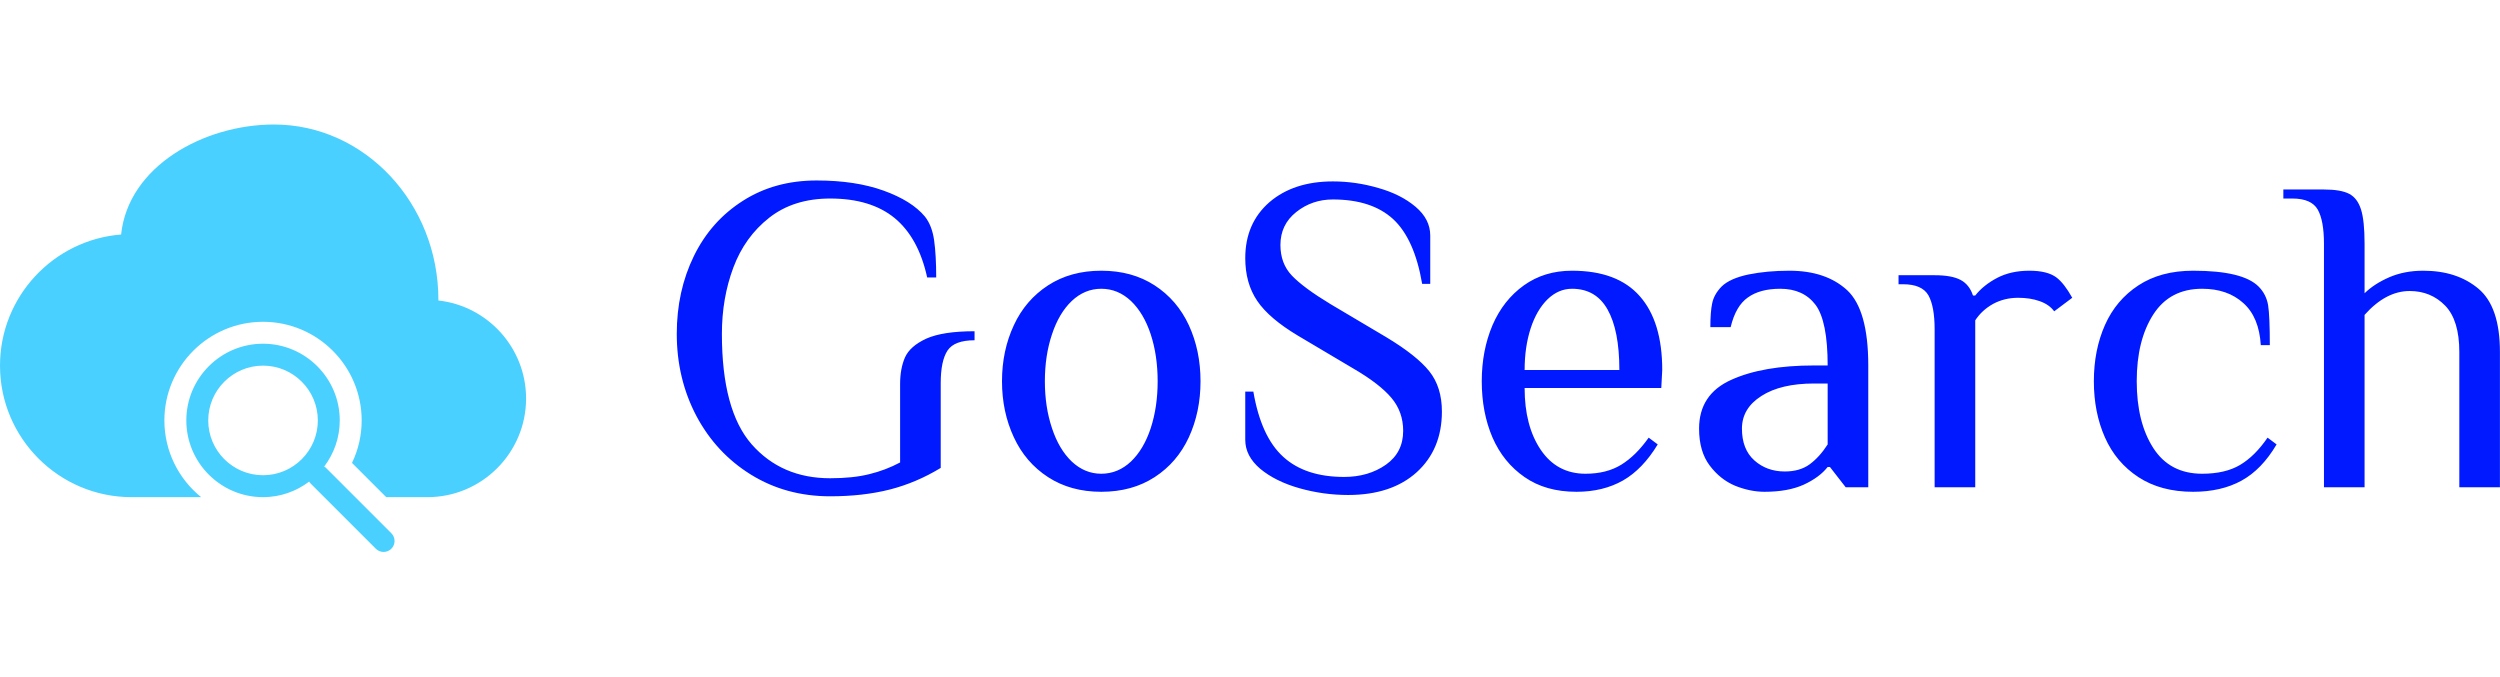 <?xml version="1.0" standalone="no"?>
<svg xmlns="http://www.w3.org/2000/svg" viewBox="0 0 132.984 36" width="132.984" height="36"><g fill="#4ad0ff" color="#4ad0ff" transform="translate(0 4) scale(0.583)"><svg width="48.0" height="48.0" x="0.0" y="0.0" viewBox="0 0 48 48"><path d="M29.707,35.793c-0.038-0.037-0.085-0.054-0.127-0.084C30.467,34.535,31,33.08,31,31.5c0-3.859-3.141-7-7-7  c-3.86,0-7,3.141-7,7s3.14,7,7,7c1.581,0,3.036-0.533,4.208-1.42c0.03,0.041,0.047,0.09,0.084,0.127l6,6  c0.194,0.195,0.451,0.293,0.707,0.293s0.513-0.098,0.707-0.293c0.392-0.391,0.392-1.023,0-1.414L29.707,35.793z M24,36.5  c-2.757,0-5-2.243-5-5s2.243-5,5-5s5,2.243,5,5S26.757,36.5,24,36.5z M48,29.5c0,4.963-4.038,9-9,9h-3.758l-3.125-3.125  c0.581-1.203,0.882-2.518,0.882-3.875c0-4.963-4.038-9-9-9s-9,4.037-9,9c0,2.826,1.312,5.35,3.355,7H17h-3h-2  c-6.617,0-12-5.383-12-12c0-6.297,4.875-11.477,11.05-11.963C11.698,8.311,18.591,4.5,25,4.5c8.271,0,15,7.178,15,16v0.057  C44.494,21.055,48,24.875,48,29.5z"></path></svg></g><path fill="#0019ff" fill-rule="nonzero" d="M8.16 16.80Q5.81 16.80 3.95 15.65Q2.09 14.50 1.04 12.52Q0 10.54 0 8.16L0 8.16Q0 5.88 0.91 4.02Q1.82 2.16 3.52 1.08Q5.21 0 7.44 0L7.44 0Q9.50 0 11.00 0.54Q12.50 1.08 13.20 1.92L13.20 1.92Q13.58 2.40 13.69 3.19Q13.80 3.98 13.80 5.16L13.80 5.16L13.32 5.16Q12.86 3.05 11.59 2.00Q10.32 0.96 8.16 0.96L8.16 0.96Q6.22 0.96 4.92 1.98Q3.62 3 3.01 4.63Q2.40 6.26 2.40 8.16L2.40 8.16Q2.40 12.22 3.98 14.03Q5.57 15.84 8.16 15.84L8.16 15.84Q9.38 15.84 10.25 15.62Q11.11 15.41 11.88 15L11.88 15L11.88 10.82Q11.88 10.01 12.14 9.41Q12.41 8.81 13.28 8.41Q14.16 8.02 15.84 8.02L15.84 8.02L15.84 8.50Q14.76 8.50 14.40 9.05Q14.04 9.60 14.04 10.78L14.04 10.78L14.04 15.29Q12.74 16.08 11.33 16.44Q9.91 16.80 8.16 16.80L8.16 16.80ZM22.58 16.56Q20.95 16.56 19.75 15.78Q18.55 15 17.93 13.66Q17.30 12.31 17.30 10.68L17.30 10.68Q17.30 9.05 17.93 7.70Q18.55 6.36 19.75 5.58Q20.95 4.80 22.58 4.80L22.58 4.80Q24.22 4.80 25.42 5.58Q26.62 6.36 27.24 7.70Q27.86 9.05 27.86 10.68L27.86 10.68Q27.86 12.31 27.24 13.66Q26.62 15 25.42 15.78Q24.22 16.56 22.58 16.56L22.58 16.56ZM22.58 15.60Q23.47 15.60 24.16 14.95Q24.84 14.30 25.21 13.18Q25.58 12.05 25.58 10.68L25.58 10.68Q25.58 9.31 25.21 8.18Q24.84 7.06 24.16 6.41Q23.47 5.76 22.58 5.76L22.58 5.76Q21.70 5.76 21.01 6.41Q20.33 7.06 19.96 8.18Q19.58 9.31 19.58 10.68L19.58 10.68Q19.58 12.05 19.96 13.18Q20.33 14.30 21.01 14.95Q21.70 15.60 22.58 15.60L22.58 15.60ZM35.71 16.73Q34.39 16.73 33.12 16.37Q31.85 16.01 31.04 15.34Q30.24 14.66 30.24 13.80L30.24 13.80L30.24 11.23L30.67 11.23Q31.08 13.63 32.26 14.70Q33.43 15.77 35.50 15.77L35.50 15.77Q36.79 15.77 37.72 15.12Q38.64 14.47 38.64 13.32L38.64 13.32Q38.64 12.31 38.02 11.57Q37.39 10.82 36 10.01L36 10.01L33.05 8.26Q31.51 7.34 30.88 6.41Q30.24 5.47 30.24 4.13L30.24 4.13Q30.24 2.28 31.52 1.16Q32.81 0.05 34.90 0.05L34.90 0.05Q36.12 0.05 37.32 0.40Q38.52 0.74 39.30 1.40Q40.08 2.06 40.08 2.93L40.08 2.93L40.08 5.50L39.65 5.50Q39.24 3.10 38.10 2.05Q36.96 1.01 34.90 1.01L34.90 1.01Q33.79 1.01 32.95 1.68Q32.11 2.35 32.11 3.43L32.11 3.43Q32.11 4.42 32.72 5.06Q33.34 5.71 34.78 6.58L34.78 6.58L37.73 8.33Q39.36 9.31 40.03 10.15Q40.70 10.99 40.70 12.29L40.70 12.29Q40.70 14.30 39.36 15.52Q38.02 16.73 35.71 16.73L35.71 16.73ZM47.86 16.56Q46.22 16.56 45.10 15.78Q43.97 15 43.39 13.67Q42.82 12.34 42.82 10.68L42.82 10.68Q42.82 9.05 43.39 7.70Q43.97 6.36 45.06 5.58Q46.15 4.80 47.62 4.80L47.62 4.80Q50.04 4.80 51.23 6.16Q52.42 7.51 52.42 10.08L52.42 10.08L52.37 11.04L45.10 11.04Q45.10 13.06 45.96 14.33Q46.82 15.60 48.34 15.60L48.34 15.60Q49.46 15.60 50.24 15.12Q51.02 14.64 51.70 13.68L51.70 13.68L52.18 14.04Q51.38 15.36 50.33 15.96Q49.27 16.56 47.86 16.56L47.86 16.56ZM45.10 10.08L50.14 10.08Q50.14 7.97 49.51 6.86Q48.89 5.76 47.62 5.76L47.62 5.76Q46.90 5.76 46.32 6.32Q45.74 6.89 45.42 7.87Q45.10 8.86 45.10 10.08L45.10 10.08ZM57.86 16.56Q57.10 16.56 56.30 16.24Q55.51 15.91 54.95 15.17Q54.38 14.42 54.38 13.20L54.38 13.20Q54.38 11.38 56.08 10.61Q57.77 9.84 60.50 9.84L60.50 9.84L61.22 9.84Q61.22 7.49 60.58 6.62Q59.93 5.76 58.70 5.76L58.70 5.76Q57.62 5.76 56.98 6.22Q56.33 6.67 56.06 7.80L56.06 7.80L54.98 7.80Q54.98 6.98 55.08 6.52Q55.18 6.05 55.58 5.64L55.58 5.64Q56.02 5.21 57.01 5.00Q58.01 4.80 59.18 4.80L59.18 4.80Q61.13 4.80 62.26 5.84Q63.38 6.89 63.38 9.84L63.38 9.84L63.38 16.32L62.18 16.32L61.34 15.24L61.22 15.24Q60.79 15.79 59.95 16.18Q59.11 16.56 57.86 16.56L57.86 16.56ZM58.94 15.48Q59.74 15.48 60.26 15.10Q60.79 14.71 61.22 14.04L61.22 14.04L61.22 10.80L60.50 10.80Q58.73 10.80 57.70 11.46Q56.66 12.12 56.66 13.20L56.66 13.20Q56.66 14.30 57.32 14.89Q57.98 15.48 58.94 15.48L58.94 15.48ZM66.91 16.32L66.91 7.92Q66.91 6.70 66.58 6.11Q66.24 5.52 65.23 5.52L65.23 5.52L64.99 5.52L64.99 5.04L66.91 5.04Q67.82 5.04 68.29 5.29Q68.76 5.54 68.95 6.12L68.95 6.12L69.07 6.12Q69.50 5.57 70.24 5.18Q70.97 4.80 71.95 4.80L71.95 4.80Q72.91 4.80 73.39 5.16L73.39 5.16Q73.80 5.47 74.23 6.24L74.23 6.24L73.27 6.96Q73.01 6.60 72.50 6.42Q72 6.24 71.35 6.24L71.35 6.24Q70.63 6.24 70.03 6.56Q69.43 6.89 69.07 7.44L69.07 7.44L69.07 16.32L66.91 16.32ZM80.66 16.56Q78.94 16.56 77.75 15.78Q76.56 15 75.97 13.67Q75.38 12.34 75.38 10.68L75.38 10.68Q75.38 9.02 75.97 7.69Q76.56 6.36 77.75 5.58Q78.94 4.80 80.66 4.80L80.66 4.80Q83.30 4.80 84.14 5.64L84.14 5.64Q84.55 6.05 84.65 6.64Q84.74 7.22 84.74 8.76L84.74 8.76L84.26 8.76Q84.17 7.27 83.33 6.52Q82.49 5.76 81.14 5.76L81.14 5.76Q79.42 5.76 78.54 7.13Q77.66 8.50 77.66 10.68L77.66 10.68Q77.66 12.86 78.54 14.23Q79.42 15.60 81.14 15.60L81.14 15.60Q82.37 15.60 83.16 15.13Q83.95 14.66 84.62 13.68L84.62 13.68L85.10 14.04Q84.31 15.38 83.23 15.97Q82.15 16.56 80.66 16.56L80.66 16.56ZM87.62 16.32L87.62 3.36Q87.62 2.14 87.29 1.55Q86.95 0.96 85.94 0.96L85.94 0.96L85.46 0.96L85.46 0.48L87.62 0.48Q88.51 0.48 88.96 0.71Q89.40 0.94 89.59 1.54Q89.78 2.14 89.78 3.36L89.78 3.36L89.78 6Q90.29 5.50 91.09 5.15Q91.90 4.80 92.90 4.80L92.90 4.80Q94.70 4.80 95.84 5.76Q96.98 6.72 96.98 9.12L96.98 9.12L96.98 16.32L94.82 16.32L94.82 9.12Q94.82 7.44 94.07 6.66Q93.31 5.88 92.18 5.88L92.18 5.88Q90.91 5.88 89.78 7.15L89.78 7.15L89.78 16.32L87.62 16.32Z" transform="translate(36, 9.6)"></path></svg>